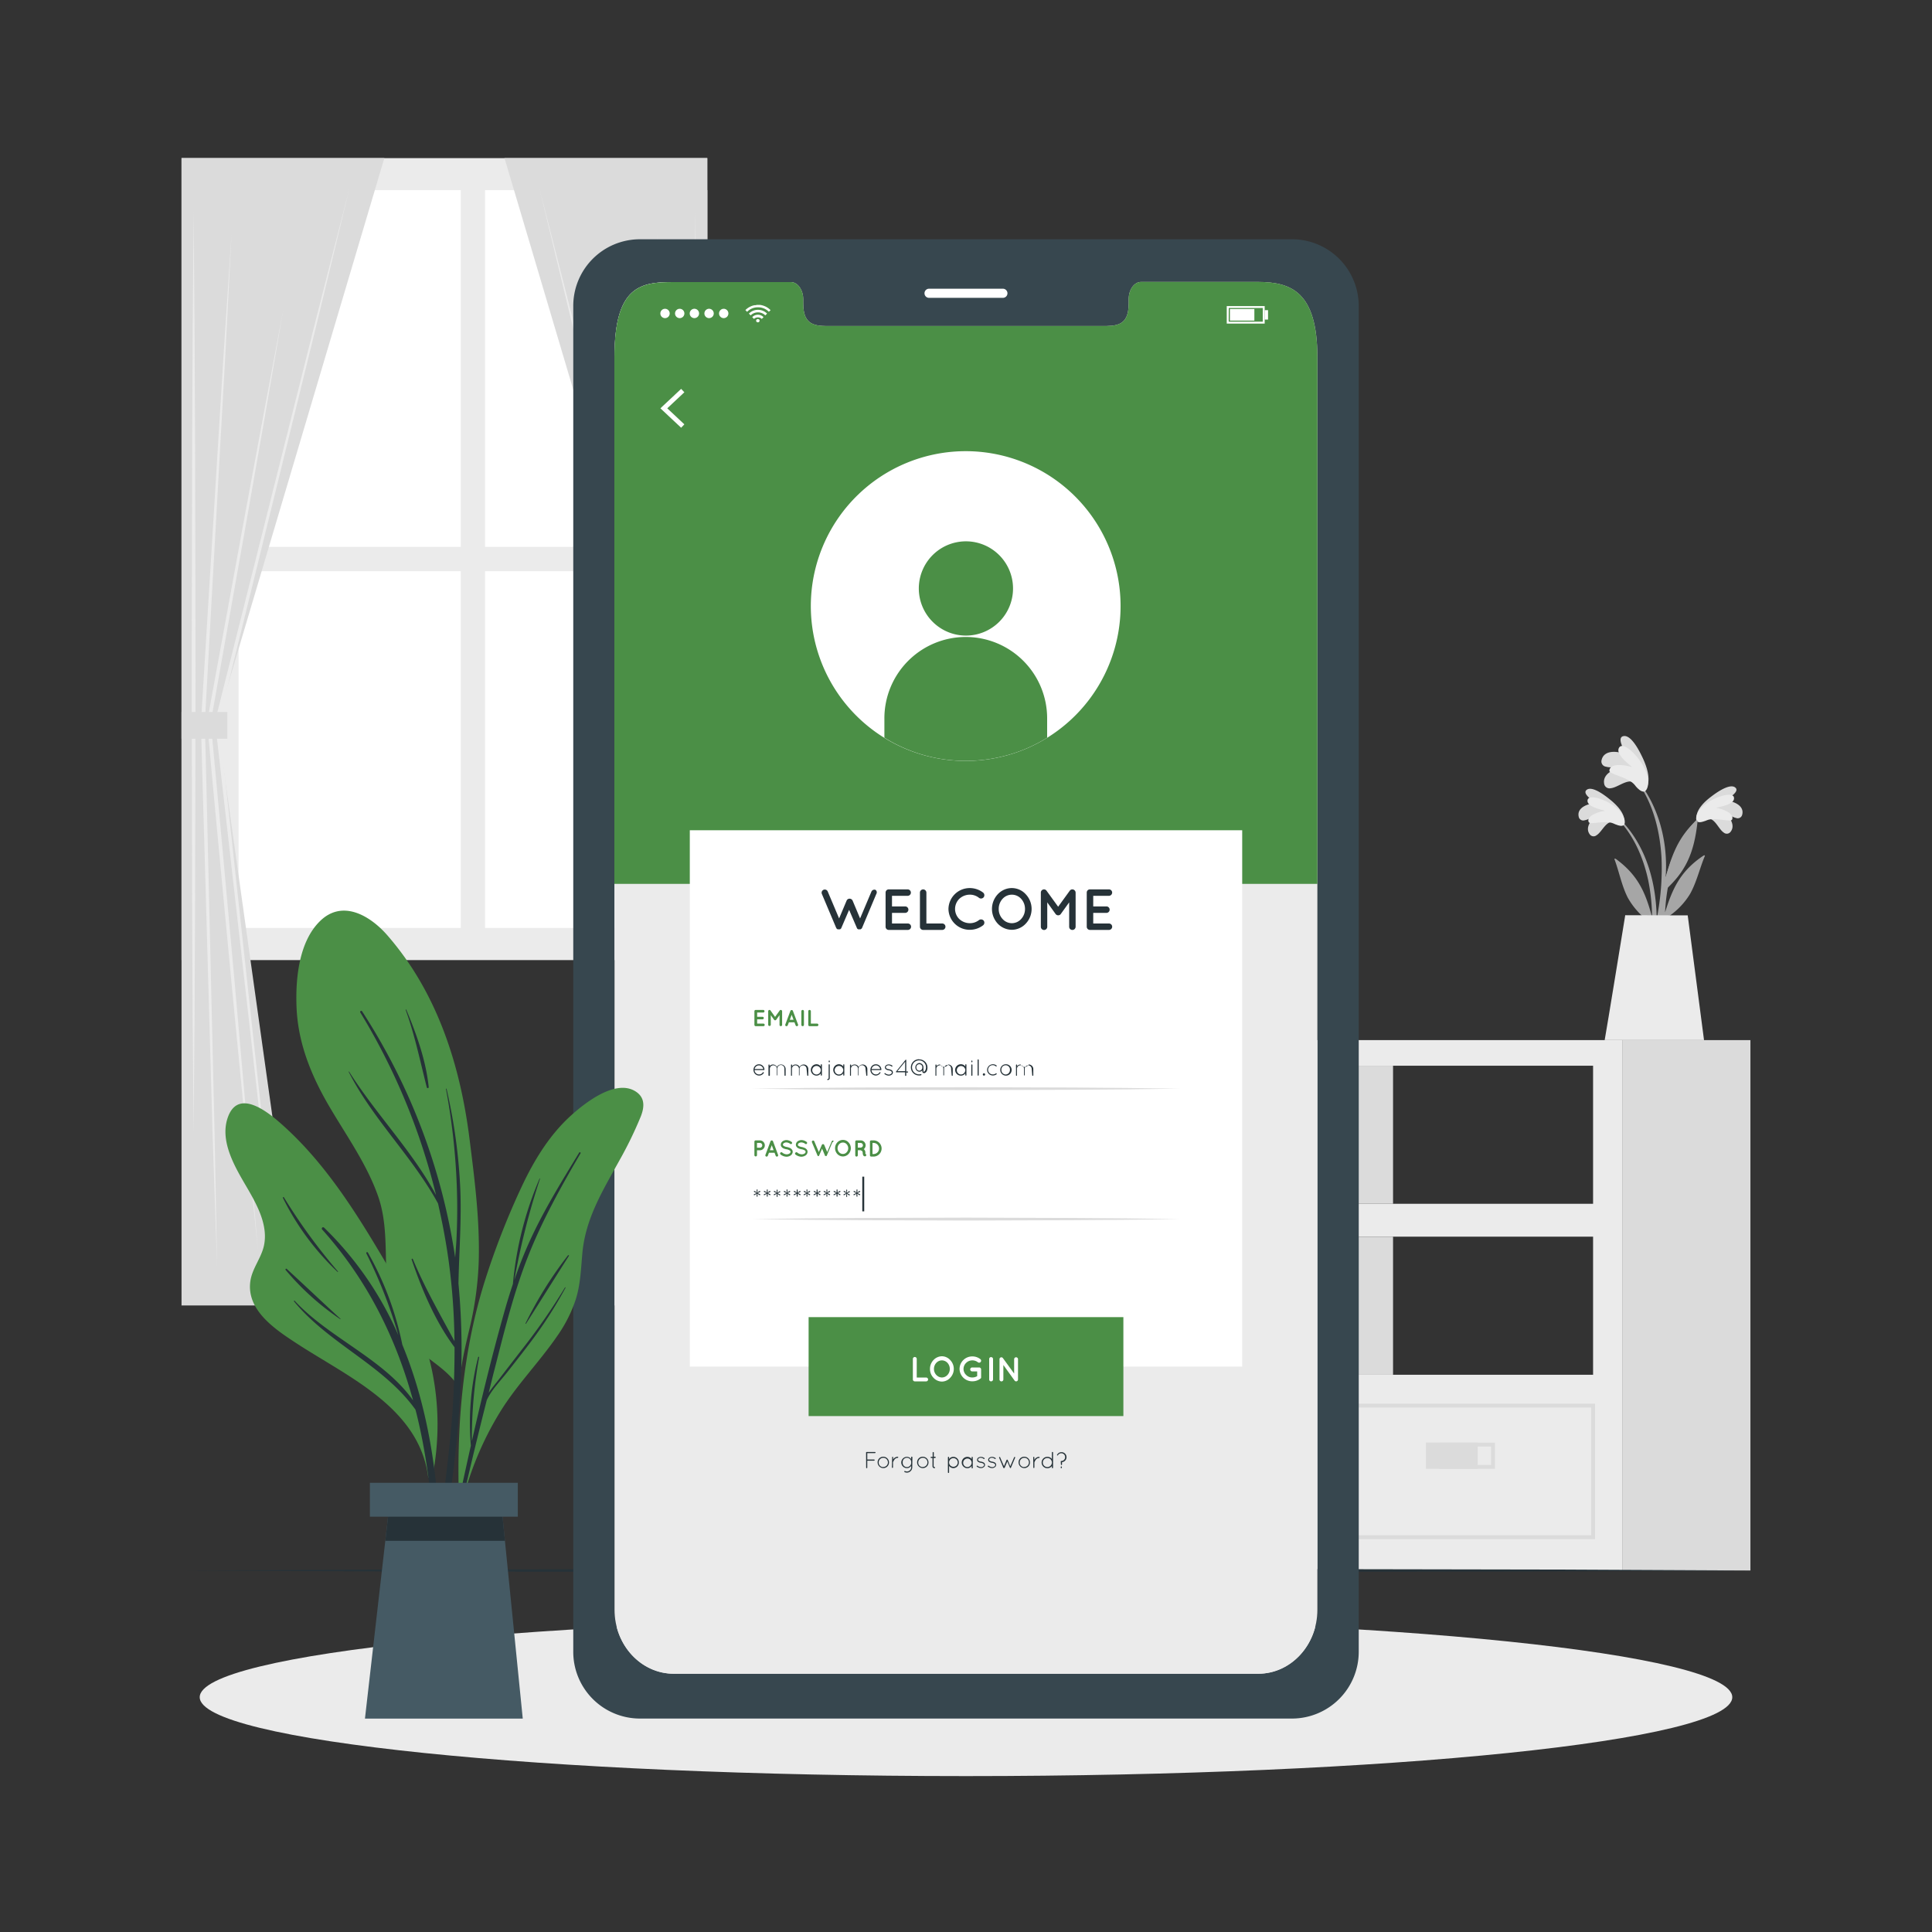 <svg width="225" height="225" fill="none" xmlns="http://www.w3.org/2000/svg"><rect width="100%" height="100%" fill="#333333" stroke="none"/><path d="M21.141 111.812h61.227V18.414H21.141v93.398Z" fill="#EBEBEB"/><path d="M56.489 63.692h25.879V22.148h-25.88v41.544ZM27.783 63.692h25.88V22.148h-25.88v41.544ZM56.489 108.067h25.879V66.523h-25.88v41.544ZM27.783 108.067h25.88V66.523h-25.88v41.544Z" fill="#fff"/><path d="M44.761 18.41h-23.62v133.622h13.671l-9.54-67.995 19.49-65.628Z" fill="#DBDBDB"/><path d="m40.671 22.023-3.744 15.529-3.812 15.516-7.627 31.023.005-.076 3.527 32.422 1.765 16.213 1.687 16.218-1.908-16.195-1.84-16.205-3.677-32.404v-.04l.009-.041 7.771-30.987 3.889-15.494 3.955-15.48ZM22.55 24.763l.107 13.4.064 13.402.053 26.802-.053 26.797-.064 13.401-.108 13.401-.112-13.401-.063-13.401-.05-26.797.054-26.802.064-13.401.107-13.401Z" fill="#EBEBEB"/><path d="m26.964 27.274-.733 14.243-.797 14.242-1.584 28.476c.157 5.292.261 10.58.391 15.867l.374 15.867.373 15.867.302 15.872-.54-15.858-.45-15.867-.45-15.863c-.144-5.292-.32-10.58-.45-15.867l1.746-28.471.877-14.234.941-14.274Z" fill="#EBEBEB"/><path d="m30.038 145.633-1.549-15.372L27 114.88c-.959-10.256-1.957-20.506-2.88-30.766v-.059l4.378-23.945 2.219-11.96 2.25-11.962-2.066 11.997L28.8 60.17l-4.262 23.98v-.058c.982 10.256 1.886 20.515 2.831 30.775l1.35 15.39 1.319 15.377Z" fill="#EBEBEB"/><path d="M21.141 86.035h5.333v-3.114H21.14v3.114ZM58.752 18.41h23.62v133.622h-13.67l9.54-67.995-19.49-65.628Z" fill="#DBDBDB"/><path d="m62.843 22.023 3.955 15.48 3.888 15.493 7.771 30.987.014.04-.005.041-3.676 32.404-1.84 16.205-1.909 16.195 1.688-16.218 1.764-16.213 3.528-32.422.004.076-7.627-31.023-3.811-15.516-3.745-15.53ZM80.964 24.763l.112 13.4.064 13.402.049 26.802-.05 26.797-.063 13.401-.112 13.401-.108-13.401-.063-13.401-.054-26.797.054-26.802.063-13.401.108-13.401Z" fill="#EBEBEB"/><path d="m76.554 27.274.936 14.234.9 14.233 1.71 28.472c-.117 5.287-.292 10.575-.45 15.867l-.45 15.862-.45 15.908-.526 15.862.301-15.871.373-15.867.374-15.867c.135-5.288.234-10.575.391-15.867l-1.602-28.476-.796-14.243-.711-14.247Z" fill="#EBEBEB"/><path d="m73.476 145.634 1.31-15.395 1.35-15.39c.945-10.26 1.849-20.52 2.83-30.775v.076L74.7 60.17l-2.102-11.988-2.07-11.997 2.25 11.96 2.223 11.966 4.379 23.945v.058c-.927 10.26-1.921 20.511-2.88 30.767l-1.499 15.381-1.525 15.372Z" fill="#EBEBEB"/><path d="M82.368 82.917h-5.332v3.114h5.332v-3.114Z" fill="#DBDBDB"/><path d="M151.582 121.131v61.771h37.35v-61.771h-37.35Zm33.948 38.974h-30.559v-16.083h30.559v16.083Zm0-19.912h-30.559v-16.079h30.559v16.079Z" fill="#EBEBEB"/><path d="M203.854 121.131h-14.931v61.767h14.931v-61.767ZM162.234 124.114h-7.263v16.079h7.263v-16.079ZM185.756 179.248h-30.817v-15.781h30.817v15.781Zm-30.367-.45h29.917v-14.881h-29.917v14.881Z" fill="#DBDBDB"/><path d="M172.089 168.003h-6.03v3.051h6.03v-3.051Z" fill="#DBDBDB"/><path d="M174.1 171.054h-6.484v-3.042h6.484v3.042Zm-6.034-.45h5.584v-2.142h-5.584v2.142ZM162.234 144.026h-7.263v16.079h7.263v-16.079Z" fill="#DBDBDB"/><path d="M188.509 95.243c4.275 4.185 4.991 10.656 4.091 16.326-.023.13-.221.094-.221-.027 0-1.292.036-2.57.032-3.843l-.063-.171a8.613 8.613 0 0 1-2.777-2.984c-.715-1.404-.994-2.988-1.543-4.455-.05-.14.099-.099.198-.027 2.601 1.917 3.429 3.983 4.176 6.75a22.848 22.848 0 0 0-.45-4.293c-.563-2.614-1.674-5.21-3.551-7.15a.089.089 0 0 1-.02-.026.109.109 0 0 1-.008-.031.07.07 0 0 1 .004-.032.077.077 0 0 1 .015-.028.096.096 0 0 1 .026-.02.083.083 0 0 1 .091.01Z" fill="#A6A6A6"/><path d="M187.704 95.728c-.734.027-1.193 1.201-1.769 1.543a.544.544 0 0 1-.647.037.548.548 0 0 1-.162-.163c-.567-.792.211-1.773.944-2.317-.526.216-.958.594-1.525.702a.534.534 0 0 1-.688-.414c-.248-1.08 1.106-1.562 2.038-1.584-.45-.315-1.746-1.166-1.058-1.584.689-.419 2.21.796 2.7 1.197.729.59 1.598 1.471 1.629 2.394.045 1.08-.895.414-1.462.189Z" fill="#DBDBDB"/><path d="M187.92 95.908c-.941-.428-2.75.189-2.903-.167-.31-.724 1.134-1.22 1.913-1.318-.72-.194-2.093-.504-2.052-1.193.054-.846 2.11-.121 3.15.68 1.314 1.003 1.305 1.975 1.089 2.169-.297.265-1.044-.1-1.197-.171Z" fill="#EBEBEB"/><path d="M198.243 94.828c-4.428 4.019-5.4 10.458-4.707 16.16 0 .13.216.103.22 0 .05-1.292.059-2.57.113-3.843.027-.059.045-.113.072-.171a8.556 8.556 0 0 0 2.889-2.876c.765-1.377 1.107-2.947 1.71-4.392.054-.14-.099-.103-.198-.032-2.669 1.801-3.578 3.848-4.428 6.575.07-1.441.276-2.873.616-4.275.662-2.592 1.868-5.144 3.821-7.011.072-.09-.032-.207-.108-.135Z" fill="#A6A6A6"/><path d="M199.026 95.346c.734.054 1.152 1.242 1.71 1.606a.555.555 0 0 0 .429.138.547.547 0 0 0 .386-.232c.598-.77-.14-1.8-.855-2.354.517.239.936.63 1.498.76a.53.53 0 0 0 .702-.386c.288-1.071-1.044-1.602-1.975-1.66.45-.293 1.8-1.099 1.116-1.54-.684-.44-2.251.711-2.75 1.094-.747.562-1.647 1.408-1.715 2.33-.085 1.072.878.446 1.454.244Z" fill="#DBDBDB"/><path d="M198.81 95.517c.954-.392 2.736.292 2.903-.059.337-.71-1.085-1.26-1.859-1.386.725-.166 2.111-.423 2.093-1.116 0-.85-2.102-.202-3.15.558-1.35.954-1.377 1.926-1.17 2.129.265.274 1.021-.059 1.183-.126Z" fill="#EBEBEB"/><path d="M193.711 105.439a43.53 43.53 0 0 1-1.372 6.358.156.156 0 0 1-.068.101c-.035.023-.078.032-.119.023a.153.153 0 0 1-.1-.068.152.152 0 0 1-.023-.119c.288-1.962.819-3.883 1.111-5.85.324-1.977.444-3.982.36-5.984-.189-3.299-1.085-6.809-3.236-9.392-.049-.063.05-.148.099-.09 4.311 5.026 3.627 11.187 3.623 11.74.612-2.079 1.237-4.463 3.546-6.583.099-.094.18-.05.162.108-.414 3.856-1.485 5.872-3.722 7.938-.085.612-.162 1.228-.261 1.818Z" fill="#A6A6A6"/><path d="M190.206 91.084c-.774-.342-1.845.643-2.615.71a.626.626 0 0 1-.689-.289.655.655 0 0 1-.085-.25c-.193-1.107 1.108-1.728 2.143-1.93-.653-.037-1.292.134-1.931-.037a.615.615 0 0 1-.509-.774c.288-1.246 1.935-1.062 2.912-.62-.311-.55-1.224-2.084-.301-2.174.922-.09 1.894 1.94 2.205 2.605.45.977.899 2.331.485 3.303-.499 1.139-1.143-.022-1.615-.544Z" fill="#DBDBDB"/><path d="M190.35 91.381c-.761-.9-2.948-1.188-2.925-1.633.04-.9 1.8-.698 2.646-.405-.648-.563-1.917-1.575-1.526-2.25.477-.85 2.25.94 2.925 2.29.855 1.706.36 2.7.036 2.8-.459.103-1.044-.649-1.156-.802ZM196.551 106.605l1.899 14.526h-11.57c.239-1.287 2.394-14.544 2.394-14.544l7.277.018ZM201.74 197.654c0 5.076-39.952 9.189-89.24 9.189s-89.24-4.113-89.24-9.189 39.951-9.189 89.24-9.189c49.288 0 89.24 4.135 89.24 9.189Z" fill="#EBEBEB"/><path d="m21.141 182.898 22.842-.108 22.837-.04 45.68-.072 45.679.072 22.838.04 22.837.108-22.837.113-22.838.04-45.679.072-45.68-.072-22.837-.04-22.842-.113Z" fill="#263238"/><path d="M150.534 27.864H74.457a7.766 7.766 0 0 0-7.695 7.84v156.599a7.771 7.771 0 0 0 7.695 7.839h76.077a7.782 7.782 0 0 0 7.704-7.839v-156.6a7.774 7.774 0 0 0-7.704-7.839Zm2.889 159.602c0 4.122-3.087 7.456-6.894 7.456H78.471c-3.816 0-6.903-3.334-6.903-7.456V41.639c-.018-8.397 3.087-8.789 6.903-8.789h13.635c.792 0 1.44.9 1.44 2.016v.482c0 2.614 1.431 2.623 3.186 2.623h31.518c1.773 0 3.195 0 3.195-2.623v-.5c0-1.116.639-2.016 1.444-2.016h13.631c3.807 0 6.894 1.116 6.894 8.807l.009 145.827Z" fill="#37474F"/><path d="M153.423 41.639v145.827c0 4.122-3.087 7.456-6.894 7.456H78.471c-3.816 0-6.903-3.334-6.903-7.456V41.638c-.018-8.396 3.087-8.788 6.903-8.788h13.635c.792 0 1.44.9 1.44 2.016v.481c0 2.615 1.431 2.624 3.186 2.624h31.518c1.773 0 3.195 0 3.195-2.623v-.5c0-1.116.639-2.016 1.444-2.016h13.631c3.816.018 6.903 1.116 6.903 8.806Z" fill="#EBEBEB"/><path d="M153.423 41.639v61.299H71.55v-61.3c0-8.396 3.105-8.788 6.921-8.788h13.635c.792 0 1.44.9 1.44 2.016v.481c0 2.615 1.431 2.624 3.186 2.624h31.518c1.773 0 3.195 0 3.195-2.623v-.5c0-1.116.639-2.016 1.444-2.016h13.631c3.816.018 6.903 1.116 6.903 8.806Z" fill="#4B8F46"/><path d="m89.752 36.108-.13.13c-.027 0-.05.05-.076.077a1.754 1.754 0 0 0-1.27-.526 1.737 1.737 0 0 0-1.269.526l-.072-.076-.13-.13.166-.145c.119-.098.249-.181.388-.247.16-.081.331-.139.508-.171.085 0 .171 0 .257-.036h.395c.154.02.305.058.45.112a2.059 2.059 0 0 1 .622.36l.139.126h.022Z" fill="#fff"/><path d="M87.421 36.729a4.49 4.49 0 0 0-.207-.207 1.493 1.493 0 0 1 2.12 0l-.207.207a1.206 1.206 0 0 0-1.706 0Z" fill="#fff"/><path d="m88.92 36.936-.207.207a.59.59 0 0 0-.45-.18.608.608 0 0 0-.45.18l-.207-.207a.899.899 0 0 1 1.314 0ZM88.461 37.35a.184.184 0 0 1-.184.185.19.19 0 0 1-.201-.266.19.19 0 0 1 .2-.108.183.183 0 0 1 .172.117.185.185 0 0 1 .013.072ZM76.905 36.505a.544.544 0 1 1 1.088 0 .544.544 0 0 1-1.088 0ZM78.615 36.505a.544.544 0 1 1 1.088 0 .544.544 0 0 1-1.088 0ZM80.325 36.504a.544.544 0 1 1 1.088 0 .544.544 0 0 1-1.088 0ZM82.035 36.504a.544.544 0 1 1 1.088 0 .544.544 0 0 1-1.088 0ZM83.74 36.505a.544.544 0 1 1 1.088 0 .544.544 0 0 1-1.088 0ZM147.285 37.688h-4.419v-2.044h4.419v2.044Zm-4.194-.226h3.969V35.87h-3.96l-.009 1.593Z" fill="#fff"/><path d="M146.083 35.991h-2.848v1.35h2.848v-1.35ZM147.676 36.122h-.391v1.094h.391v-1.094ZM79.326 49.815l-2.416-2.263 2.416-2.264.374.396-1.99 1.868 1.99 1.867-.374.396ZM121.95 85.923a17.69 17.69 0 0 1-5.197 2.178 18.037 18.037 0 1 1 5.197-2.178Z" fill="#fff"/><path d="M117.977 68.53a5.483 5.483 0 0 1-9.368 3.876 5.48 5.48 0 0 1-1.183-5.981 5.483 5.483 0 0 1 8.947-1.77 5.485 5.485 0 0 1 1.604 3.875Z" fill="#4B8F46"/><path d="M121.95 83.664v2.25c-1.605 1-3.36 1.735-5.197 2.178a17.947 17.947 0 0 1-13.757-2.182v-2.25a9.474 9.474 0 0 1 9.477-9.477 9.477 9.477 0 0 1 9.477 9.477v.004Z" fill="#4B8F46"/><path d="M144.666 96.691H80.334v62.46h64.332v-62.46Z" fill="#fff"/><path d="m102.051 104.121-1.652 3.933a.188.188 0 0 1-.036.063l-.036.041a.157.157 0 0 0-.049.031c-.023 0-.036.036-.063.041h-.261a.125.125 0 0 1-.063-.041l-.05-.031a.218.218 0 0 0-.026-.041.195.195 0 0 1-.028-.063l-.9-2.092-.9 2.092a.195.195 0 0 1-.026.063l-.041.041a.076.076 0 0 0-.036.031.319.319 0 0 1-.054.041.1.1 0 0 0-.054 0h-.166a.104.104 0 0 0-.05 0 .149.149 0 0 1-.063-.041c-.022 0-.027-.027-.05-.031l-.035-.041s0-.04-.032-.063l-1.66-3.933a.37.37 0 1 1 .683-.283l1.319 3.123.873-2.07a.367.367 0 0 1 .351-.23.39.39 0 0 1 .351.23l.868 2.07 1.319-3.123a.381.381 0 0 1 .204-.201.372.372 0 0 1 .286.003.362.362 0 0 1 .077.481ZM103.135 107.915v-3.964a.375.375 0 0 1 .106-.266.38.38 0 0 1 .12-.081.39.39 0 0 1 .143-.027h2.205a.375.375 0 0 1 .264.638.385.385 0 0 1-.264.114h-1.827v1.233h1.571a.376.376 0 0 1 .24.628.376.376 0 0 1-.24.123h-1.571v1.238h1.827a.374.374 0 1 1 0 .747H103.5a.361.361 0 0 1-.264-.113.361.361 0 0 1-.101-.27ZM107.136 107.915v-3.964a.374.374 0 0 1 .636-.265.38.38 0 0 1 .115.265v3.6h1.827a.374.374 0 1 1 0 .747h-2.209a.354.354 0 0 1-.144-.03.362.362 0 0 1-.225-.353ZM110.457 105.854a2.474 2.474 0 0 1 2.475-2.43 2.551 2.551 0 0 1 1.561.526.397.397 0 0 1 .068.54.392.392 0 0 1-.255.146.392.392 0 0 1-.285-.069 1.696 1.696 0 0 0-1.089-.374 1.804 1.804 0 0 0-1.215.486 1.677 1.677 0 0 0-.491 1.175c0 .218.043.435.128.636.084.202.207.385.363.538.33.309.763.483 1.215.486a1.7 1.7 0 0 0 1.089-.369.408.408 0 0 1 .54.072.394.394 0 0 1-.068.54 2.517 2.517 0 0 1-1.561.527 2.467 2.467 0 0 1-2.475-2.43ZM119.461 104.148a2.486 2.486 0 0 1 0 3.416 2.24 2.24 0 0 1-1.615.72 2.284 2.284 0 0 1-1.652-.72 2.517 2.517 0 0 1-.67-1.708c0-.633.24-1.243.67-1.708.211-.228.466-.41.75-.535a2.19 2.19 0 0 1 2.517.535Zm-.09 1.706a1.728 1.728 0 0 0-.45-1.179 1.454 1.454 0 0 0-2.16 0 1.717 1.717 0 0 0-.45 1.179c-.007.435.154.856.45 1.174a1.452 1.452 0 0 0 1.08.486 1.451 1.451 0 0 0 1.08-.486c.295-.32.456-.74.45-1.174ZM125.266 103.951v3.982a.38.38 0 0 1-.113.262.38.38 0 0 1-.528.001.363.363 0 0 1-.081-.121.364.364 0 0 1-.029-.142v-2.844l-.972 1.35a.36.36 0 0 1-.302.158.365.365 0 0 1-.174-.041.365.365 0 0 1-.136-.117l-.968-1.35v2.844a.373.373 0 1 1-.747 0v-3.982a.374.374 0 0 1 .369-.374.357.357 0 0 1 .297.158l1.35 1.863 1.35-1.863a.377.377 0 0 1 .131-.117.378.378 0 0 1 .437.069c.071.07.113.164.116.264ZM126.562 107.915v-3.964a.375.375 0 0 1 .106-.266.373.373 0 0 1 .263-.108h2.219a.372.372 0 0 1 .26.637.387.387 0 0 1-.26.115h-1.832v1.233h1.575a.379.379 0 0 1 .241.628.379.379 0 0 1-.241.123h-1.575v1.238h1.832a.373.373 0 1 1 0 .747h-2.21a.372.372 0 0 1-.378-.383Z" fill="#263238"/><path d="M87.858 119.359v-1.593a.148.148 0 0 1 .148-.149h.9a.155.155 0 0 1 .091.052.155.155 0 0 1 .036.099.15.15 0 0 1-.036.098.151.151 0 0 1-.09.053h-.73v.495h.626a.147.147 0 0 1 .148.148.148.148 0 0 1-.148.149h-.626v.499h.73a.148.148 0 0 1 .148.149.147.147 0 0 1-.149.148h-.9a.157.157 0 0 1-.056-.011.15.15 0 0 1-.092-.137ZM91.085 117.766v1.593a.152.152 0 0 1-.258.105.15.15 0 0 1-.044-.105v-1.134l-.387.54a.145.145 0 0 1-.121.058.154.154 0 0 1-.127-.058l-.382-.54v1.134a.154.154 0 0 1-.25.091.158.158 0 0 1-.052-.091v-1.593c0-.04.016-.077.044-.105a.148.148 0 0 1 .105-.044.152.152 0 0 1 .117.063l.535.747.54-.747a.142.142 0 0 1 .122-.063c.04 0 .079.015.108.043a.16.16 0 0 1 .05.106ZM92.525 119.061h-.653l-.135.351a.157.157 0 0 1-.14.095.104.104 0 0 1-.049 0 .163.163 0 0 1-.05-.03.15.15 0 0 1-.04-.164l.594-1.588a.152.152 0 0 1 .144-.095.143.143 0 0 1 .144.095l.599 1.588a.153.153 0 0 1-.09.194.1.1 0 0 1-.055 0 .143.143 0 0 1-.135-.095l-.135-.351Zm-.109-.297-.22-.58-.216.58h.436ZM93.326 117.766a.148.148 0 0 1 .148-.149c.04 0 .078.016.107.043a.155.155 0 0 1 .046.106v1.593a.152.152 0 0 1-.258.105.15.15 0 0 1-.043-.105v-1.593ZM94.131 119.359v-1.593a.148.148 0 0 1 .148-.149c.04 0 .078.016.107.043a.155.155 0 0 1 .047.106v1.444h.728a.148.148 0 0 1 .149.149.147.147 0 0 1-.148.148h-.9a.148.148 0 0 1-.131-.148Z" fill="#4B8F46"/><path d="M87.75 124.61a.642.642 0 0 1 .614-.664.638.638 0 0 1 .664.614.07.07 0 0 1-.021.045.066.066 0 0 1-.047.018h-1.084a.518.518 0 0 0 .513.504.502.502 0 0 0 .45-.238.066.066 0 0 1 .085-.023.07.07 0 0 1 .03.043.074.074 0 0 1-.007.052.632.632 0 0 1-.535.297.659.659 0 0 1-.467-.185.66.66 0 0 1-.195-.463Zm.135-.108h1.003a.51.51 0 0 0-.501-.426.508.508 0 0 0-.502.426ZM91.35 124.484a.412.412 0 0 0-.24-.417.4.4 0 0 0-.334 0 .4.4 0 0 0-.223.247c-.017.055-.023.113-.017.17v.729a.06.06 0 0 1-.013.019.05.05 0 0 1-.019.012.043.043 0 0 1-.032 0v-.729a.406.406 0 0 0-.102-.317.415.415 0 0 0-.609 0 .41.41 0 0 0-.103.317v.72a.065.065 0 0 1-.007.031.064.064 0 0 1-.02.023h-.081a.065.065 0 0 1-.034-.017.064.064 0 0 1-.02-.032v-1.206c0-.017.007-.033.019-.045a.062.062 0 0 1 .044-.018c.017 0 .033.006.044.018a.064.064 0 0 1 .019.045v.126a.518.518 0 0 1 .184-.14.519.519 0 0 1 .225-.049.538.538 0 0 1 .45.279.547.547 0 0 1 .68-.24.538.538 0 0 1 .333.496v.72a.06.06 0 0 1-.005.025.054.054 0 0 1-.015.021.064.064 0 0 1-.022.014.055.055 0 0 1-.025.003.062.062 0 0 1-.064-.063l-.013-.742ZM93.933 124.484a.41.41 0 0 0-.41-.41.403.403 0 0 0-.156.032.4.4 0 0 0-.222.221.41.41 0 0 0-.031.157v.729a.076.076 0 0 1-.036.031.03.03 0 0 1-.016.004.03.03 0 0 1-.016-.004v-.729a.41.41 0 0 0-.796-.169c-.018.055-.024.112-.018.169v.72a.066.066 0 0 1-.01.031.057.057 0 0 1-.021.023h-.027a.058.058 0 0 1-.054-.049v-1.206c-.001-.008 0-.016.003-.024a.046.046 0 0 1 .012-.02.054.054 0 0 1 .02-.014.048.048 0 0 1 .023-.005.055.055 0 0 1 .026.003.065.065 0 0 1 .042.06v.126a.52.52 0 0 1 .404-.189.53.53 0 0 1 .473.279.545.545 0 0 1 .856-.122c.1.1.156.236.156.378v.72a.064.064 0 0 1-.018.045.062.062 0 0 1-.044.018.062.062 0 0 1-.063-.063l-.077-.742ZM95.72 124.011v1.192a.067.067 0 0 1-.022.045.066.066 0 0 1-.046.018.062.062 0 0 1-.063-.063v-.198a.604.604 0 0 1-.495.261.661.661 0 1 1 0-1.323.617.617 0 0 1 .495.261v-.193c0-.009 0-.017.003-.026a.059.059 0 0 1 .034-.036.056.056 0 0 1 .026-.006c.009 0 .018.002.026.005a.085.085 0 0 1 .022.015.067.067 0 0 1 .02.048Zm-.131.594a.499.499 0 1 0-.495.531.52.52 0 0 0 .495-.531ZM96.403 125.654a.101.101 0 0 0 .07-.029.097.097 0 0 0 .03-.07v-1.544c0-.018.007-.035.02-.048a.07.07 0 0 1 .047-.019.064.064 0 0 1 .045.021.068.068 0 0 1 .018.046v1.539a.229.229 0 0 1-.067.162.226.226 0 0 1-.163.068.063.063 0 0 1-.045-.108.062.062 0 0 1 .046-.018Zm.104-2.075a.071.071 0 0 1 .02-.046.07.07 0 0 1 .047-.021.064.064 0 0 1 .045.021.068.068 0 0 1 .019.046v.063a.067.067 0 0 1-.019.046.066.066 0 0 1-.044.022.077.077 0 0 1-.067-.068v-.063ZM98.33 124.011v1.192a.064.064 0 0 1-.019.045.062.062 0 0 1-.045.018.062.062 0 0 1-.044-.018.064.064 0 0 1-.018-.045v-.198a.617.617 0 0 1-.5.261.661.661 0 1 1 0-1.323.638.638 0 0 1 .28.071.638.638 0 0 1 .22.19v-.193c0-.017.006-.033.018-.045a.066.066 0 0 1 .044-.018c.017 0 .033.007.045.018a.064.064 0 0 1 .018.045Zm-.126.594a.502.502 0 0 0-.33-.439.497.497 0 0 0-.533.128.5.5 0 0 0 .363.842.517.517 0 0 0 .5-.531ZM100.8 124.484a.41.41 0 1 0-.819 0v.729a.05.05 0 0 1-.012.019.05.05 0 0 1-.02.012.043.043 0 0 1-.031 0v-.729a.41.41 0 1 0-.815 0v.72a.066.066 0 0 1-.009.031.057.057 0 0 1-.022.023h-.027a.072.072 0 0 1-.034-.016.072.072 0 0 1-.02-.033v-1.206c0-.017.007-.033.019-.045a.066.066 0 0 1 .044-.018.055.055 0 0 1 .025.003.064.064 0 0 1 .023.014.063.063 0 0 1 .02.046v.126a.52.52 0 0 1 .404-.189.53.53 0 0 1 .472.279.547.547 0 0 1 .857-.122c.1.1.156.236.156.378v.72a.063.063 0 0 1-.018.045.063.063 0 0 1-.045.018.062.062 0 0 1-.044-.018.063.063 0 0 1-.018-.045l-.086-.742ZM101.367 124.61a.65.65 0 0 1 .17-.46.638.638 0 0 1 .903-.035.636.636 0 0 1 .205.445.067.067 0 0 1-.018.045.067.067 0 0 1-.045.018h-1.085a.52.52 0 0 0 .513.504.483.483 0 0 0 .423-.238.073.073 0 0 1 .09-.023.072.072 0 0 1 0 .095.627.627 0 0 1-.531.297.655.655 0 0 1-.625-.648Zm.139-.108h.999a.507.507 0 0 0-.495-.428.517.517 0 0 0-.504.428ZM103.014 124.993a.06.06 0 0 1 .021-.014.05.05 0 0 1 .024-.005.05.05 0 0 1 .024.005.726.726 0 0 0 .426.167.394.394 0 0 0 .252-.081.21.21 0 0 0 .071-.068.198.198 0 0 0 .028-.094.206.206 0 0 0-.095-.162.673.673 0 0 0-.265-.09.712.712 0 0 1-.302-.104.274.274 0 0 1-.102-.098.275.275 0 0 1-.042-.136.346.346 0 0 1 .144-.261.574.574 0 0 1 .324-.09.724.724 0 0 1 .396.144.075.075 0 0 1 0 .095.066.066 0 0 1-.045.017.07.07 0 0 1-.045-.017.563.563 0 0 0-.324-.135.414.414 0 0 0-.252.076.21.21 0 0 0-.081.153.17.17 0 0 0 .02.074.168.168 0 0 0 .052.057.77.77 0 0 0 .27.094.88.88 0 0 1 .32.104.309.309 0 0 1 .112.115.31.31 0 0 1 0 .31.317.317 0 0 1-.112.115.532.532 0 0 1-.329.103.786.786 0 0 1-.486-.189.045.045 0 0 1-.014-.019.046.046 0 0 1-.006-.023.045.045 0 0 1 .003-.023.046.046 0 0 1 .013-.02ZM105.413 124.88h-1.053a.07.07 0 0 1-.018-.048.07.07 0 0 1 .018-.047l1.093-1.35a.05.05 0 0 1 .02-.015.054.054 0 0 1 .05 0 .05.05 0 0 1 .02.015.086.086 0 0 1 0 .032v1.314h.126a.065.065 0 0 1 .031-.001.066.066 0 0 1 .047.036c.004.009.007.02.007.03 0 .01-.003.02-.007.03a.063.063 0 0 1-.02.023.065.065 0 0 1-.058.012h-.126v.324a.067.067 0 0 1-.02.048.066.066 0 0 1-.048.02.065.065 0 0 1-.047-.02.067.067 0 0 1-.02-.048l.005-.355Zm0-.131v-1.107l-.901 1.107h.901ZM107.064 123.376a.957.957 0 0 1 .67.276.948.948 0 0 1 .275.669.912.912 0 0 1-.099.45.475.475 0 0 1-.243.203h-.054a.192.192 0 0 1-.158-.072.233.233 0 0 1-.04-.131v-.121a.448.448 0 0 1-.351.162.506.506 0 0 1-.461-.506.507.507 0 0 1 .461-.507.498.498 0 0 1 .481.504v.45a.194.194 0 0 0 0 .059.074.074 0 0 0 .025.005.07.07 0 0 0 .025-.005.28.28 0 0 0 .093-.054.258.258 0 0 0 .064-.086.809.809 0 0 0-.412-1.121.817.817 0 0 0-1.111.593.825.825 0 0 0 .046.471.82.82 0 0 0 .955.48c.036 0 .077 0 .077.045.003.009.004.017.003.026a.061.061 0 0 1-.025.044.054.054 0 0 1-.023.011.924.924 0 0 1-.234.027.944.944 0 0 1-.668-1.613.945.945 0 0 1 .668-.277l.036.018Zm0 1.314a.357.357 0 0 0 .346-.369.352.352 0 0 0-.013-.144.369.369 0 0 0-.072-.126.363.363 0 0 0-.259-.116.341.341 0 0 0-.141.031.343.343 0 0 0-.203.355.36.36 0 0 0 .094.256.35.35 0 0 0 .248.113ZM110.763 124.484a.41.41 0 1 0-.815 0v.729a.044.044 0 0 1-.012.019.047.047 0 0 1-.019.012.044.044 0 0 1-.032 0h-.022v-.729a.403.403 0 0 0-.103-.317.419.419 0 0 0-.304-.135.417.417 0 0 0-.305.135.42.42 0 0 0-.103.317v.72a.056.056 0 0 1-.006.031.066.066 0 0 1-.021.023h-.027a.069.069 0 0 1-.034-.017.076.076 0 0 1-.02-.032v-1.206a.064.064 0 0 1 .108-.045.063.063 0 0 1 .018.045v.126a.525.525 0 0 1 .41-.189.543.543 0 0 0 .747.203.543.543 0 0 0 .198-.203.535.535 0 0 1 .535.535v.72a.057.057 0 0 1-.063.063.064.064 0 0 1-.063-.063l-.067-.742ZM112.549 124.011v1.192a.063.063 0 0 1-.018.045.067.067 0 0 1-.112-.045v-.198a.61.61 0 0 1-.495.261.662.662 0 1 1 0-1.323.617.617 0 0 1 .495.261v-.193c0-.018.007-.035.02-.048a.065.065 0 0 1 .047-.02.067.067 0 0 1 .045.022.061.061 0 0 1 .018.046Zm-.13.594a.5.5 0 0 0-.612-.445.502.502 0 0 0-.244.143.5.5 0 0 0-.092.535.497.497 0 0 0 .453.298.517.517 0 0 0 .495-.531ZM113.116 123.579c0-.017.007-.033.019-.046a.062.062 0 0 1 .044-.021c.018 0 .036.007.048.019.013.013.02.03.02.048v.063a.067.067 0 0 1-.02.048.066.066 0 0 1-.048.02.063.063 0 0 1-.044-.022.066.066 0 0 1-.019-.046v-.063Zm0 .45c0-.008.001-.017.004-.025a.061.061 0 0 1 .013-.022.051.051 0 0 1 .021-.015.069.069 0 0 1 .073.014c.013.013.02.03.02.048v1.193a.07.07 0 0 1-.021.045.072.072 0 0 1-.047.018.063.063 0 0 1-.044-.019.063.063 0 0 1-.019-.044v-1.193ZM113.85 123.444a.067.067 0 0 1 .063-.067c.018 0 .035.007.048.02.012.012.019.03.019.047v1.76a.043.043 0 0 1-.005.025.051.051 0 0 1-.015.021.055.055 0 0 1-.022.014.069.069 0 0 1-.025.003.067.067 0 0 1-.045-.018.067.067 0 0 1-.018-.045v-1.76ZM114.592 124.997a.134.134 0 0 1 .135.135c0 .036-.014.07-.039.096a.136.136 0 0 1-.231-.096c0-.036.015-.07.04-.095a.132.132 0 0 1 .095-.04ZM114.957 124.605a.675.675 0 0 1 .393-.597.67.67 0 0 1 .709.084.06.06 0 0 1 .014.021.052.052 0 0 1 .005.024.053.053 0 0 1-.005.025.066.066 0 0 1-.014.02.066.066 0 0 1-.045.017.07.07 0 0 1-.045-.017.547.547 0 0 0-.49-.118.54.54 0 0 0-.304.84.545.545 0 0 0 .453.223.552.552 0 0 0 .341-.112.07.07 0 0 1 .045-.017c.017 0 .033.006.045.017.013.012.02.029.02.047a.063.063 0 0 1-.02.047.692.692 0 0 1-.418.14.664.664 0 0 1-.684-.644ZM117.117 123.943a.667.667 0 0 1 .636.383.66.66 0 0 1-.844.893.664.664 0 0 1-.418-.614.652.652 0 0 1 .626-.662Zm0 1.193a.516.516 0 0 0 .499-.531.492.492 0 0 0-.127-.384.502.502 0 0 0-.844.179.492.492 0 0 0-.023.205.518.518 0 0 0 .137.368.525.525 0 0 0 .358.163ZM120.15 124.484a.417.417 0 0 0-.41-.41.406.406 0 0 0-.405.41v.729a.044.044 0 0 1-.012.019.047.047 0 0 1-.019.012.044.044 0 0 1-.032 0h-.022v-.729a.403.403 0 0 0-.103-.317.419.419 0 0 0-.304-.135.417.417 0 0 0-.305.135.42.42 0 0 0-.103.317v.72a.06.06 0 0 1-.007.032.064.064 0 0 1-.024.022h-.027a.061.061 0 0 1-.034-.017.06.06 0 0 1-.02-.032v-1.206c0-.017.007-.033.018-.045a.063.063 0 0 1 .045-.018c.017 0 .033.006.045.018a.067.067 0 0 1 .018.045v.126a.516.516 0 0 1 .184-.14.516.516 0 0 1 .225-.049.546.546 0 0 0 .473.278.54.54 0 0 0 .473-.278c.142 0 .278.056.378.157.101.1.157.236.157.378v.72a.067.067 0 0 1-.018.045.063.063 0 0 1-.045.018.063.063 0 0 1-.045-.018.067.067 0 0 1-.018-.045l-.063-.742Z" fill="#263238"/><path d="m87.579 126.784 6.228-.081 6.232-.05 12.461-.036 12.46.036 6.233.05 6.228.081-6.228.085-6.233.045-12.46.041-12.461-.041-6.232-.049-6.228-.081Z" fill="#DBDBDB"/><path d="M88.493 133.961h-.334v.589a.152.152 0 0 1-.15.127.154.154 0 0 1-.151-.127v-1.593a.147.147 0 0 1 .148-.148h.487a.575.575 0 1 1 0 1.152Zm-.334-.297h.334a.28.28 0 0 0 .279-.279.28.28 0 0 0-.279-.279h-.334v.558ZM90.207 134.249h-.657l-.13.351a.142.142 0 0 1-.14.094h-.054a.152.152 0 0 1-.085-.193l.593-1.593a.162.162 0 0 1 .145-.095c.03.001.06.01.086.026a.16.16 0 0 1 .057.069l.594 1.593a.153.153 0 0 1-.09.193h-.049a.142.142 0 0 1-.14-.094l-.13-.351Zm-.112-.293-.216-.58-.221.58h.436ZM90.9 134.226a.145.145 0 0 1 .198 0 .853.853 0 0 0 .513.207.587.587 0 0 0 .337-.099.246.246 0 0 0 .118-.194.169.169 0 0 0-.023-.085.235.235 0 0 0-.081-.081 1.08 1.08 0 0 0-.369-.131 1.344 1.344 0 0 1-.351-.103.603.603 0 0 1-.252-.212.402.402 0 0 1-.058-.22.502.502 0 0 1 .215-.396.803.803 0 0 1 .45-.14c.214.011.42.086.59.216.015.01.029.023.039.037a.133.133 0 0 1 .02.104.127.127 0 0 1-.023.048.134.134 0 0 1-.036.041.145.145 0 0 1-.05.022.13.13 0 0 1-.103-.022.796.796 0 0 0-.45-.171.507.507 0 0 0-.302.09.213.213 0 0 0-.103.171c0 .027.008.054.022.076a.216.216 0 0 0 .073.068.868.868 0 0 0 .337.121 1.8 1.8 0 0 1 .373.113.66.66 0 0 1 .27.225.449.449 0 0 1 .063.229.533.533 0 0 1-.233.419.857.857 0 0 1-.5.153 1.176 1.176 0 0 1-.689-.27.147.147 0 0 1 .005-.216ZM92.655 134.226a.145.145 0 0 1 .198 0 .866.866 0 0 0 .518.207.587.587 0 0 0 .337-.099.236.236 0 0 0 .112-.194.134.134 0 0 0-.022-.085.235.235 0 0 0-.081-.081 1.056 1.056 0 0 0-.369-.131 1.346 1.346 0 0 1-.351-.103.589.589 0 0 1-.248-.212.408.408 0 0 1-.063-.22.501.501 0 0 1 .216-.396.812.812 0 0 1 .45-.14c.213.011.417.086.585.216.03.021.051.052.059.087a.138.138 0 0 1-.018.102.134.134 0 0 1-.194.041.796.796 0 0 0-.45-.171.537.537 0 0 0-.306.09.207.207 0 0 0-.099.171.138.138 0 0 0 0 .076.216.216 0 0 0 .072.068.926.926 0 0 0 .338.121c.129.023.254.061.374.113a.66.66 0 0 1 .27.225.449.449 0 0 1 .063.229.528.528 0 0 1-.23.419.906.906 0 0 1-.5.153 1.175 1.175 0 0 1-.692-.27.146.146 0 0 1-.032-.115.147.147 0 0 1 .063-.101ZM96.939 133.029l-.661 1.575v.023a.062.062 0 0 1-.028 0h-.112a.042.042 0 0 1-.027 0h-.023v-.023l-.35-.837-.356.837v.023h-.139a.085.085 0 0 1-.023 0v-.023l-.662-1.575a.145.145 0 0 1 .081-.189.146.146 0 0 1 .113-.001.146.146 0 0 1 .081.078l.526 1.251.347-.828a.16.16 0 0 1 .144-.095.164.164 0 0 1 .14.095l.346.828.526-1.251a.156.156 0 0 1 .084-.079.156.156 0 0 1 .115.002.146.146 0 0 1-.016.124.14.14 0 0 1-.046.044.133.133 0 0 1-.06.021ZM98.82 133.043a.986.986 0 0 1 0 1.35.907.907 0 0 1-.643.288.897.897 0 0 1-.662-.288.996.996 0 0 1 0-1.35.892.892 0 0 1 .662-.288.857.857 0 0 1 .643.288Zm-.036.684a.691.691 0 0 0-.184-.473.57.57 0 0 0-.423-.193.576.576 0 0 0-.45.193.693.693 0 0 0 0 .941.576.576 0 0 0 .45.193.563.563 0 0 0 .422-.193.684.684 0 0 0 .185-.468ZM100.876 134.474a.148.148 0 0 1-.009.113.155.155 0 0 1-.085.076h-.063a.237.237 0 0 1-.108-.027.355.355 0 0 1-.086-.095.779.779 0 0 1-.054-.324.215.215 0 0 0-.036-.117.186.186 0 0 0-.081-.076.524.524 0 0 0-.148-.068H99.9v.594a.15.15 0 0 1-.096.135.159.159 0 0 1-.057.009.144.144 0 0 1-.144-.144v-1.593a.144.144 0 0 1 .144-.148h.486a.573.573 0 0 1 .554.73.57.57 0 0 1-.19.291.389.389 0 0 1 .095.099c.059.086.09.188.09.293a.59.59 0 0 0 0 .157c.022.008.042.02.058.036a.157.157 0 0 1 .036.059Zm-.378-1.085a.28.28 0 0 0-.279-.283H99.9v.544h.333a.274.274 0 0 0 .183-.08.274.274 0 0 0 .082-.181ZM101.313 134.55v-1.593a.137.137 0 0 1 .01-.057.143.143 0 0 1 .139-.091h.319a.944.944 0 0 1 0 1.885h-.319a.155.155 0 0 1-.057-.009.152.152 0 0 1-.048-.031.158.158 0 0 1-.033-.048.151.151 0 0 1-.011-.056Zm.297-.153h.171a.644.644 0 0 0 .594-.646.646.646 0 0 0-.594-.645h-.171v1.291Z" fill="#4B8F46"/><path d="m88.128 139.019-.248.167h-.044a.055.055 0 0 1-.055-.054c0-.015.006-.029.016-.039a.054.054 0 0 1 .038-.015l.28-.135-.28-.131s-.04-.027-.04-.054a.058.058 0 0 1 .054-.054.086.086 0 0 1 .045 0l.247.171-.022-.297c0-.007 0-.015.003-.022a.05.05 0 0 1 .011-.019.049.049 0 0 1 .018-.013.054.054 0 0 1 .022-.004c.007 0 .015.001.022.004a.049.049 0 0 1 .018.013.052.052 0 0 1 .014.041l-.023.297.244-.171h.045a.054.054 0 0 1 .054.054.054.054 0 0 1-.037.054l-.279.131.28.135a.044.044 0 0 1 .027.017c.007.009.01.021.008.032a.054.054 0 0 1-.014.041.048.048 0 0 1-.018.013.17.17 0 0 1-.067.005l-.242-.167.022.293c0 .007 0 .014-.003.022a.062.062 0 0 1-.011.019.064.064 0 0 1-.018.013.054.054 0 0 1-.022.004.054.054 0 0 1-.022-.004.064.064 0 0 1-.018-.013.06.06 0 0 1-.011-.019.058.058 0 0 1-.003-.022l.009-.293ZM89.289 139.019l-.248.167h-.044a.055.055 0 0 1-.055-.054c0-.015.006-.029.016-.039a.054.054 0 0 1 .038-.015l.28-.135-.28-.131c-.022 0-.04-.027-.04-.054a.058.058 0 0 1 .054-.054.086.086 0 0 1 .045 0l.247.171v-.297c0-.007 0-.015.003-.022a.05.05 0 0 1 .012-.019.049.049 0 0 1 .018-.013.054.054 0 0 1 .022-.004c.007 0 .014.001.021.004a.049.049 0 0 1 .018.013.054.054 0 0 1 .014.041l-.022.297.243-.171a.086.086 0 0 1 .045 0 .054.054 0 0 1 .054.054.054.054 0 0 1-.036.054l-.279.131.279.135a.044.044 0 0 1 .028.017c.006.009.01.021.008.032a.054.054 0 0 1-.014.041.049.049 0 0 1-.018.013.055.055 0 0 1-.022.005h-.045l-.243-.167.022.293c.001.007 0 .014-.002.022a.06.06 0 0 1-.012.019.064.064 0 0 1-.018.013.054.054 0 0 1-.022.004.054.054 0 0 1-.021-.004.064.064 0 0 1-.018-.013.06.06 0 0 1-.012-.019.058.058 0 0 1-.003-.022l-.013-.293ZM90.45 139.019l-.248.166h-.044a.054.054 0 0 1-.039-.015.055.055 0 0 1 .038-.093l.28-.135-.28-.13s-.04-.027-.04-.054a.058.058 0 0 1 .017-.037.058.058 0 0 1 .037-.017.07.07 0 0 1 .045 0l.248.171-.014-.275c0-.007 0-.014.003-.022a.06.06 0 0 1 .011-.019.064.064 0 0 1 .018-.013.08.08 0 0 1 .022-.004c.007 0 .015.002.022.004a.063.063 0 0 1 .018.013.06.06 0 0 1 .011.019.056.056 0 0 1 .003.022l-.023.297.248-.171a.092.092 0 0 1 .04 0 .054.054 0 0 1 .054.054.052.052 0 0 1-.036.054l-.278.131.278.135a.042.042 0 0 1 .028.018c.007.009.01.02.008.031.001.008 0 .015-.002.023a.06.06 0 0 1-.012.019.046.046 0 0 1-.018.012.054.054 0 0 1-.022.005.092.092 0 0 1-.04 0l-.248-.167.023.293a.054.054 0 0 1-.014.041.048.048 0 0 1-.018.013.04.04 0 0 1-.022.004.041.041 0 0 1-.022-.004.049.049 0 0 1-.018-.013.05.05 0 0 1-.011-.019.056.056 0 0 1-.003-.022v-.315ZM91.611 139.019l-.248.167h-.044a.055.055 0 0 1-.055-.054c0-.015.006-.029.016-.039a.054.054 0 0 1 .038-.015l.28-.135-.28-.131c-.022 0-.04-.027-.04-.054a.058.058 0 0 1 .054-.054.086.086 0 0 1 .045 0l.248.171-.023-.297c0-.007 0-.015.003-.022a.05.05 0 0 1 .011-.019.049.049 0 0 1 .018-.013.054.054 0 0 1 .022-.004c.007 0 .015.001.022.004a.049.049 0 0 1 .018.013.052.052 0 0 1 .014.041l-.022.297.242-.171a.086.086 0 0 1 .045 0 .055.055 0 0 1 .055.054.054.054 0 0 1-.037.054l-.278.131.278.135a.044.044 0 0 1 .028.017c.007.009.01.021.008.032.001.007 0 .015-.002.022a.052.052 0 0 1-.012.019.049.049 0 0 1-.018.013.055.055 0 0 1-.022.005h-.044l-.243-.167.022.293c0 .007 0 .014-.003.022a.062.062 0 0 1-.011.019.064.064 0 0 1-.018.013.054.054 0 0 1-.022.004.054.054 0 0 1-.022-.004.064.064 0 0 1-.018-.013.06.06 0 0 1-.011-.019.058.058 0 0 1-.003-.022l.009-.293ZM92.772 139.019l-.248.167h-.044a.055.055 0 0 1-.055-.054c0-.015.006-.029.016-.039a.054.054 0 0 1 .038-.015l.28-.135-.28-.131s-.04-.027-.04-.054a.058.058 0 0 1 .054-.054.086.086 0 0 1 .045 0l.248.171v-.297a.05.05 0 0 1 .014-.041.049.049 0 0 1 .018-.013.054.054 0 0 1 .022-.004c.007 0 .014.001.021.004a.049.049 0 0 1 .018.013.054.054 0 0 1 .014.041v.297l.243-.171a.086.086 0 0 1 .046 0 .054.054 0 0 1 .054.054.054.054 0 0 1-.037.054l-.278.131.278.135a.044.044 0 0 1 .028.017c.007.009.01.021.008.032a.054.054 0 0 1-.014.041.049.049 0 0 1-.018.013.055.055 0 0 1-.022.005h-.044l-.243-.167v.293c0 .007 0 .014-.003.022a.06.06 0 0 1-.012.019.064.064 0 0 1-.018.013.054.054 0 0 1-.022.004.054.054 0 0 1-.021-.004.064.064 0 0 1-.018-.013.06.06 0 0 1-.012-.019.058.058 0 0 1-.002-.022l-.014-.293ZM93.933 139.019l-.248.167h-.044a.055.055 0 0 1-.055-.054c0-.015.006-.029.016-.039a.054.054 0 0 1 .038-.015l.28-.135-.28-.131c-.022 0-.04-.027-.04-.054a.058.058 0 0 1 .017-.037.058.058 0 0 1 .037-.017.086.086 0 0 1 .045 0l.248.171-.023-.297c0-.007 0-.015.003-.022a.05.05 0 0 1 .011-.019.049.049 0 0 1 .018-.013.054.054 0 0 1 .022-.004c.008 0 .015.001.022.004a.048.048 0 0 1 .018.013.054.054 0 0 1 .014.041l-.022.297.242-.171a.086.086 0 0 1 .046 0 .054.054 0 0 1 .054.054.054.054 0 0 1-.037.054l-.278.131.278.135a.044.044 0 0 1 .028.017c.007.009.01.021.008.032a.054.054 0 0 1-.014.041.048.048 0 0 1-.018.013.054.054 0 0 1-.022.005h-.044l-.243-.167.022.293c0 .007 0 .014-.003.022a.06.06 0 0 1-.011.019.063.063 0 0 1-.018.013.053.053 0 0 1-.022.004.054.054 0 0 1-.022-.004.064.064 0 0 1-.018-.013.06.06 0 0 1-.011-.019.058.058 0 0 1-.003-.022l.009-.293ZM95.09 139.018l-.243.167h-.045a.055.055 0 0 1-.055-.054.054.054 0 0 1 .055-.054l.274-.135-.274-.131s-.041-.027-.041-.054a.058.058 0 0 1 .054-.054.086.086 0 0 1 .045 0l.243.171v-.297a.05.05 0 0 1 .012-.043.048.048 0 0 1 .02-.012c.006-.003.014-.004.022-.003.008 0 .015.001.022.004a.064.064 0 0 1 .018.013.062.062 0 0 1 .011.019.056.056 0 0 1 .003.022v.297l.243-.171a.086.086 0 0 1 .045 0 .055.055 0 0 1 .054.054.052.052 0 0 1-.009.033.053.053 0 0 1-.027.021l-.279.131.279.135a.042.042 0 0 1 .028.018c.006.009.01.02.008.031a.053.053 0 0 1-.032.054.055.055 0 0 1-.022.005h-.045l-.243-.167v.293c0 .007 0 .015-.003.022a.062.062 0 0 1-.011.019.064.064 0 0 1-.018.013.054.054 0 0 1-.022.004.044.044 0 0 1-.023-.003.048.048 0 0 1-.019-.012.05.05 0 0 1-.012-.043l-.013-.293ZM96.255 139.019l-.248.167h-.044a.055.055 0 0 1-.054-.054c0-.015.005-.029.015-.039a.054.054 0 0 1 .038-.015l.28-.135-.28-.131c-.022 0-.04-.027-.04-.054a.058.058 0 0 1 .054-.054.086.086 0 0 1 .045 0l.248.171-.023-.297c0-.007 0-.015.003-.022a.05.05 0 0 1 .011-.019.049.049 0 0 1 .018-.013.054.054 0 0 1 .022-.004c.008 0 .015.001.022.004a.049.049 0 0 1 .018.013.054.054 0 0 1 .014.041l-.022.297.243-.171a.086.086 0 0 1 .044 0 .054.054 0 0 1 .054.054.054.054 0 0 1-.035.054l-.28.131.28.135a.044.044 0 0 1 .027.017c.007.009.01.021.008.032a.054.054 0 0 1-.014.041.049.049 0 0 1-.018.013.055.055 0 0 1-.022.005h-.044l-.243-.167.022.293c0 .007 0 .014-.003.022a.06.06 0 0 1-.011.019.064.064 0 0 1-.018.013.054.054 0 0 1-.022.004.054.054 0 0 1-.022-.004.064.064 0 0 1-.018-.013.06.06 0 0 1-.011-.019.058.058 0 0 1-.003-.022l.009-.293ZM97.416 139.019l-.248.167h-.044a.055.055 0 0 1-.054-.054c0-.015.005-.029.015-.039a.054.054 0 0 1 .039-.015l.274-.135-.274-.131c-.023 0-.041-.027-.041-.054a.058.058 0 0 1 .054-.054.086.086 0 0 1 .045 0l.248.171v-.297a.05.05 0 0 1 .014-.041.049.049 0 0 1 .018-.013.054.054 0 0 1 .022-.004c.007 0 .014.001.021.004a.048.048 0 0 1 .018.013.054.054 0 0 1 .014.041v.297l.243-.171a.086.086 0 0 1 .046 0 .05.05 0 0 1 .02.004.058.058 0 0 1 .03.029.058.058 0 0 1 .003.021.054.054 0 0 1-.035.054l-.28.131.28.135a.044.044 0 0 1 .027.017c.007.009.01.021.008.032a.054.054 0 0 1-.014.041.048.048 0 0 1-.018.013.054.054 0 0 1-.021.005h-.045l-.244-.167v.293c.001.007 0 .014-.002.022a.06.06 0 0 1-.012.019.063.063 0 0 1-.018.013.053.053 0 0 1-.021.004.054.054 0 0 1-.022-.004.064.064 0 0 1-.018-.013.06.06 0 0 1-.012-.019.058.058 0 0 1-.002-.022l-.014-.293ZM98.577 139.019l-.248.166h-.044a.054.054 0 0 1-.039-.015.055.055 0 0 1 .038-.093l.28-.135-.28-.13s-.04-.027-.04-.054a.058.058 0 0 1 .017-.037.058.058 0 0 1 .037-.017.07.07 0 0 1 .045 0l.248.171-.041-.275c0-.007 0-.014.003-.022a.06.06 0 0 1 .011-.019.064.064 0 0 1 .018-.013.08.08 0 0 1 .022-.004c.008 0 .015.002.022.004a.063.063 0 0 1 .018.013.06.06 0 0 1 .011.019.056.056 0 0 1 .003.022l-.023.297.243-.171a.086.086 0 0 1 .046 0 .054.054 0 0 1 .054.054.052.052 0 0 1-.036.054l-.28.131.28.135a.042.042 0 0 1 .027.018c.007.009.01.02.009.031 0 .008 0 .015-.003.023a.06.06 0 0 1-.012.019.046.046 0 0 1-.018.012.054.054 0 0 1-.021.005h-.046l-.243-.167.023.293a.054.054 0 0 1-.014.041.048.048 0 0 1-.018.013.04.04 0 0 1-.022.004.041.041 0 0 1-.022-.004.049.049 0 0 1-.018-.013.05.05 0 0 1-.011-.019.056.056 0 0 1-.003-.022l.027-.315ZM99.738 139.019l-.248.167h-.044a.055.055 0 0 1-.055-.054c0-.015.006-.029.016-.039a.054.054 0 0 1 .038-.015l.28-.135-.28-.131c-.022 0-.04-.027-.04-.054a.058.058 0 0 1 .054-.054.086.086 0 0 1 .045 0l.247.171v-.297c0-.007 0-.015.003-.022a.05.05 0 0 1 .012-.019.049.049 0 0 1 .018-.013.054.054 0 0 1 .021-.004c.008 0 .015.001.022.004a.049.049 0 0 1 .018.013.052.052 0 0 1 .014.041l-.022.297.247-.171a.072.072 0 0 1 .041 0 .055.055 0 0 1 .054.054.049.049 0 0 1-.009.033.051.051 0 0 1-.027.021l-.279.131.279.135a.046.046 0 0 1 .028.017.051.051 0 0 1 .008.032.042.042 0 0 1-.003.022.045.045 0 0 1-.011.019.046.046 0 0 1-.018.013.059.059 0 0 1-.022.005.072.072 0 0 1-.041 0l-.247-.167.022.293c.001.007 0 .014-.002.022a.062.062 0 0 1-.012.019.064.064 0 0 1-.018.013.054.054 0 0 1-.022.004.054.054 0 0 1-.021-.004.064.064 0 0 1-.018-.013.06.06 0 0 1-.012-.019.058.058 0 0 1-.003-.022l-.013-.293Z" fill="#263238"/><path d="m87.579 141.976 6.228-.086 6.232-.045 12.461-.04 12.46.04 6.233.045 6.228.086-6.228.081-6.233.045-12.46.04-12.461-.04-6.232-.045-6.228-.081Z" fill="#DBDBDB"/><path d="M100.647 137.034h-.225v4.041h.225v-4.041Z" fill="#263238"/><path d="M130.828 153.392H94.171v11.524h36.657v-11.524Z" fill="#4B8F46"/><path d="M106.312 160.651v-2.39a.225.225 0 0 1 .385-.159.225.225 0 0 1 .066.159v2.165h1.098a.227.227 0 0 1 .157.067.233.233 0 0 1 .068.158.23.23 0 0 1-.225.225h-1.323a.227.227 0 0 1-.226-.225ZM110.668 158.4a1.481 1.481 0 0 1 0 2.048 1.324 1.324 0 0 1-.967.45 1.364 1.364 0 0 1-.995-.45 1.46 1.46 0 0 1-.4-1.022 1.48 1.48 0 0 1 .4-1.026 1.364 1.364 0 0 1 .995-.45c.184.003.365.045.531.123a1.3 1.3 0 0 1 .436.327Zm-.054 1.026a1.051 1.051 0 0 0-.274-.711.922.922 0 0 0-.29-.209.916.916 0 0 0-.349-.079.902.902 0 0 0-.657.288 1.036 1.036 0 0 0-.275.711 1 1 0 0 0 .573.917c.113.05.235.077.359.078a.88.88 0 0 0 .639-.293c.178-.19.276-.441.274-.702ZM111.749 159.43a1.457 1.457 0 0 1 .443-1.041 1.473 1.473 0 0 1 1.051-.421c.335-.001.661.11.927.315a.23.23 0 0 1-.115.412.23.23 0 0 1-.169-.048 1.062 1.062 0 0 0-1.038-.145 1.001 1.001 0 0 0-.334.222.973.973 0 0 0-.302.706.964.964 0 0 0 .302.693.982.982 0 0 0 .729.297 1.11 1.11 0 0 0 .558-.153v-.553h-.581a.234.234 0 0 1-.212-.321.219.219 0 0 1 .125-.122.214.214 0 0 1 .087-.016h.806a.229.229 0 0 1 .234.225v.972a.221.221 0 0 1-.077.099c-.258.2-.574.31-.9.315a1.477 1.477 0 0 1-1.069-.396 1.456 1.456 0 0 1-.337-.473 1.457 1.457 0 0 1-.128-.567ZM115.2 158.269a.207.207 0 0 1 .016-.085.214.214 0 0 1 .204-.135.225.225 0 0 1 .211.135.228.228 0 0 1 .019.085v2.381a.23.23 0 0 1-.315.208.224.224 0 0 1-.12-.122.233.233 0 0 1-.015-.086v-2.381ZM116.851 160.65a.224.224 0 0 1-.384.159.225.225 0 0 1-.066-.159v-2.353a.219.219 0 0 1 .09-.185.227.227 0 0 1 .164-.038c.057.01.108.041.142.088l1.31 1.8v-1.67a.227.227 0 0 1 .225-.225.225.225 0 0 1 .225.225v2.358a.227.227 0 0 1-.064.158.227.227 0 0 1-.157.067.21.21 0 0 1-.166-.081l-.023-.027-1.296-1.8v1.683Z" fill="#fff"/><path d="M100.863 169.16c0-.017.007-.033.018-.045a.063.063 0 0 1 .045-.018h.976c.017 0 .033.006.045.018a.063.063 0 0 1 .018.045.062.062 0 0 1-.018.046.066.066 0 0 1-.045.021h-.9v.747h.792c.018 0 .036.007.048.02.013.013.02.03.02.048a.063.063 0 0 1-.02.047.066.066 0 0 1-.048.02h-.792v.81a.07.07 0 0 1-.019.048.067.067 0 0 1-.048.02.067.067 0 0 1-.045-.022.065.065 0 0 1-.018-.046l-.009-1.759ZM102.834 169.65a.667.667 0 0 1 .636.383.66.66 0 0 1-.844.893.664.664 0 0 1-.418-.614.648.648 0 0 1 .626-.662Zm0 1.193a.534.534 0 0 0 .565-.618.534.534 0 0 0-.413-.439.539.539 0 0 0-.56.224.54.54 0 0 0-.092.302.533.533 0 0 0 .136.377.51.51 0 0 0 .364.167v-.013ZM103.9 169.731a.064.064 0 0 1 .009-.05.071.071 0 0 1 .041-.031c.009 0 .017.002.025.006a.06.06 0 0 1 .021.014.074.074 0 0 1 .014.022c.002.009.004.017.003.026v.292-.036a.655.655 0 0 1 .531-.324c.009 0 .017.002.025.006a.06.06 0 0 1 .021.014.074.074 0 0 1 .014.022c.002.009.004.017.003.026a.063.063 0 0 1-.063.063.48.48 0 0 0-.383.216 1.3 1.3 0 0 0-.162.306v.58a.061.061 0 0 1-.037.063.075.075 0 0 1-.026.005.065.065 0 0 1-.047-.02.067.067 0 0 1-.02-.048l.031-1.152ZM106.24 170.878a.62.62 0 0 1-.895.558.066.066 0 0 1-.027-.085.061.061 0 0 1 .013-.022.074.074 0 0 1 .022-.014.057.057 0 0 1 .026-.004.062.062 0 0 1 .024.008.513.513 0 0 0 .406.014.508.508 0 0 0 .268-.266.49.49 0 0 0 .037-.189v-.162a.592.592 0 0 1-.495.261.656.656 0 1 1 0-1.314.614.614 0 0 1 .495.257v-.194a.07.07 0 0 1 0-.035.06.06 0 0 1 .019-.03.065.065 0 0 1 .032-.016.06.06 0 0 1 .035.005.06.06 0 0 1 .023.005.048.048 0 0 1 .02.014c.006.005.01.012.012.02.003.008.004.016.003.024l-.018 1.165Zm-.126-.562a.487.487 0 0 0-.126-.38.494.494 0 0 0-.859.38.5.5 0 0 0 .292.5.5.5 0 0 0 .567-.12.485.485 0 0 0 .126-.38ZM107.433 169.65a.667.667 0 0 1 .636.383.66.66 0 0 1-.844.893.664.664 0 0 1-.418-.614.648.648 0 0 1 .626-.662Zm0 1.193a.535.535 0 0 0 .523-.302.532.532 0 0 0-.365-.755.539.539 0 0 0-.653.526.509.509 0 0 0 .134.375.521.521 0 0 0 .361.169v-.013ZM108.967 169.726a.072.072 0 0 1-.02.047.075.075 0 0 1-.047.021h-.167v.963a.108.108 0 0 0 .029.066.101.101 0 0 0 .066.028c.018 0 .035.008.048.02a.07.07 0 0 1 0 .096.07.07 0 0 1-.048.019.232.232 0 0 1-.164-.065.232.232 0 0 1-.066-.164v-.963h-.148c-.063 0-.063-.036-.063-.068 0-.031 0-.063.063-.063h.166v-.49c0-.017.007-.034.019-.046a.067.067 0 0 1 .044-.022.072.072 0 0 1 .072.068v.477h.149a.067.067 0 0 1 .051.023.062.062 0 0 1 .014.025.054.054 0 0 1 .002.028ZM110.394 170.343v-.616c0-.018.007-.035.02-.048a.065.065 0 0 1 .047-.02c.018 0 .036.007.048.02.013.013.02.03.02.048v.193a.605.605 0 0 1 .499-.256.635.635 0 0 1 .456.193.638.638 0 0 1 .183.459.65.65 0 0 1-.639.662.625.625 0 0 1-.499-.261v.756a.063.063 0 0 1-.02.047.066.066 0 0 1-.048.02.065.065 0 0 1-.047-.02.063.063 0 0 1-.02-.047v-1.13Zm.135-.027a.504.504 0 1 0 1.008 0 .504.504 0 0 0-1.008 0ZM113.287 169.727v1.193a.07.07 0 0 1-.011.058.072.072 0 0 1-.054.026.066.066 0 0 1-.053-.026.06.06 0 0 1-.013-.028.061.061 0 0 1 .001-.03v-.198a.61.61 0 0 1-.495.265.663.663 0 0 1-.468-1.129.663.663 0 0 1 .468-.194.615.615 0 0 1 .495.257v-.194a.063.063 0 0 1 .063-.063.07.07 0 0 1 .046.018c.013.012.02.028.021.045Zm-.13.599a.502.502 0 0 0-.33-.439.498.498 0 1 0-.165.97.514.514 0 0 0 .356-.165.513.513 0 0 0 .139-.366ZM113.755 170.708a.07.07 0 0 1 .048-.022c.009 0 .018.002.026.006a.696.696 0 0 0 .426.169.392.392 0 0 0 .247-.081.202.202 0 0 0 .104-.162.202.202 0 0 0-.094-.162.645.645 0 0 0-.284-.099.749.749 0 0 1-.297-.104.285.285 0 0 1-.105-.099.283.283 0 0 1-.039-.139.332.332 0 0 1 .144-.261.581.581 0 0 1 .32-.086.73.73 0 0 1 .396.14.073.073 0 0 1 0 .094.06.06 0 0 1-.021.014.07.07 0 0 1-.025.005.069.069 0 0 1-.024-.005.582.582 0 0 0-.344-.144.385.385 0 0 0-.248.072.194.194 0 0 0-.06.067.195.195 0 0 0-.025.086c0 .026.007.052.02.075a.155.155 0 0 0 .056.055.638.638 0 0 0 .27.095c.113.014.221.05.319.108a.311.311 0 0 1 .107.42.32.32 0 0 1-.107.115.553.553 0 0 1-.328.108.815.815 0 0 1-.49-.189.062.062 0 0 1-.008-.04.07.07 0 0 1 .016-.036ZM115.06 170.708a.065.065 0 0 1 .021-.016.05.05 0 0 1 .024-.005c.009 0 .018.001.025.005a.715.715 0 0 0 .425.169.406.406 0 0 0 .252-.081.186.186 0 0 0 .071-.257.183.183 0 0 0-.071-.067.636.636 0 0 0-.283-.099.749.749 0 0 1-.297-.104.285.285 0 0 1-.105-.099.283.283 0 0 1-.039-.139.332.332 0 0 1 .144-.261.597.597 0 0 1 .324-.086.728.728 0 0 1 .391.14c.013.012.02.029.02.047a.063.063 0 0 1-.02.047.052.052 0 0 1-.019.014.06.06 0 0 1-.023.005.069.069 0 0 1-.024-.005.604.604 0 0 0-.343-.144.398.398 0 0 0-.252.072.21.21 0 0 0-.086.153.16.16 0 0 0 .023.074.16.16 0 0 0 .054.056.652.652 0 0 0 .27.095.887.887 0 0 1 .324.108.325.325 0 0 1 .148.27.335.335 0 0 1-.153.265.526.526 0 0 1-.328.108.82.82 0 0 1-.491-.189.064.064 0 0 1 .018-.076ZM116.879 170.973l-.027-.027-.495-1.183a.069.069 0 0 1 0-.049.08.08 0 0 1 .031-.037.067.067 0 0 1 .05.001.063.063 0 0 1 .035.035l.45 1.044.302-.729a.073.073 0 0 1 .131 0l.301.729.45-1.044a.061.061 0 0 1 .033-.034.061.061 0 0 1 .048-.002.068.068 0 0 1 .036.086l-.495 1.174a.095.095 0 0 1-.022.036h-.032a.07.07 0 0 1-.054-.04l-.31-.734-.306.729a.076.076 0 0 1-.024.029.07.07 0 0 1-.035.012h-.023l-.044.004ZM119.25 169.65a.667.667 0 0 1 .636.383.66.66 0 0 1-.844.893.664.664 0 0 1-.418-.614.652.652 0 0 1 .626-.662Zm0 1.193a.535.535 0 0 0 .523-.302.532.532 0 0 0-.365-.755.539.539 0 0 0-.653.526.509.509 0 0 0 .134.375.51.51 0 0 0 .361.169v-.013ZM120.33 169.732a.063.063 0 0 1 .067-.068.061.061 0 0 1 .024.007.059.059 0 0 1 .02.015.072.072 0 0 1 .012.021.052.052 0 0 1 .003.025v.292l.022-.036a.641.641 0 0 1 .527-.324c.018 0 .035.007.048.02a.07.07 0 0 1 .019.048.066.066 0 0 1-.021.045.07.07 0 0 1-.046.018.48.48 0 0 0-.383.216 1.095 1.095 0 0 0-.157.306v.58a.052.052 0 0 1-.003.025.072.072 0 0 1-.012.021.059.059 0 0 1-.02.015.061.061 0 0 1-.024.007.075.075 0 0 1-.026-.004.064.064 0 0 1-.041-.064l-.009-1.165ZM122.503 170.73a.637.637 0 0 1-.508.256.662.662 0 1 1 0-1.323.62.62 0 0 1 .508.257v-.761c0-.018.008-.035.02-.047a.067.067 0 0 1 .115.047v1.76a.07.07 0 0 1-.019.048.07.07 0 0 1-.096 0 .072.072 0 0 1-.02-.048v-.189Zm0-.383v-.045a.523.523 0 0 0-.537-.504.528.528 0 1 0 .372.911c.1-.094.16-.224.165-.362ZM123.534 170.208a.063.063 0 0 1 .063-.063.447.447 0 0 0 .45-.45.447.447 0 0 0-.45-.45.453.453 0 0 0-.392.23.072.072 0 0 1-.09.022.064.064 0 0 1-.013-.019.069.069 0 0 1-.005-.024.06.06 0 0 1 .018-.042.585.585 0 0 1 .21-.215.578.578 0 0 1 .29-.078.582.582 0 0 1 .067 1.161v.27a.066.066 0 0 1-.021.045.065.065 0 0 1-.046.018.063.063 0 0 1-.045-.018.067.067 0 0 1-.018-.045l-.018-.342Zm0 .657a.061.061 0 0 1-.001-.03.056.056 0 0 1 .013-.028.063.063 0 0 1 .023-.02.082.082 0 0 1 .03-.007c.011 0 .021.003.03.007a.076.076 0 0 1 .024.02c.006.008.01.017.012.028.002.01.002.02-.001.03v.059a.062.062 0 0 1-.021.044.064.064 0 0 1-.091 0 .067.067 0 0 1-.018-.044v-.059Z" fill="#263238"/><path d="M116.797 34.686h-8.599a.528.528 0 0 1-.531-.531.53.53 0 0 1 .531-.531h8.599a.533.533 0 0 1 .531.531.529.529 0 0 1-.531.531Z" fill="#fff"/><path d="M54.72 154.553c-.522 2.218-1.075 4.401-1.184 6.678.063.112.05.526 0 .413 0 .369-.571.302-.571-.062v-.698c-1.305-1.625-3.2-2.651-4.73-4.05a8.89 8.89 0 0 1-2.591-4.126c-1.27-4.379-.081-9-1.607-13.388-1.319-3.762-3.681-7.038-5.679-10.449-2.11-3.6-3.667-7.398-3.825-11.624-.122-3.235.261-7.546 2.727-9.967 2.61-2.574 5.85-.648 7.852 1.647 5.796 6.655 8.478 15.066 9.563 23.665.599 4.761 1.22 9.55 1.076 14.351a38.722 38.722 0 0 1-1.031 7.61Z" fill="#4B8F46"/><path d="M53.55 162.981a82.284 82.284 0 0 0-.157-13.5v-.045c.072-3.645.36-7.276.215-10.926a64.746 64.746 0 0 0-1.601-11.7c0-.045-.081-.031-.072 0a76.547 76.547 0 0 1 1.268 11.457 71.932 71.932 0 0 1-.049 6.179c-.036.67-.099 1.35-.144 2.02a72.066 72.066 0 0 0-10.845-28.696c-.072-.117-.283 0-.212.13a74.897 74.897 0 0 1 8.83 21.276c-2.79-5.166-7.002-9.414-10.126-14.377 0-.027-.063 0-.049.027 2.808 5.53 7.448 9.9 10.404 15.331.508 2.219.931 4.46 1.242 6.714.418 3.091.643 6.205.675 9.324-1.701-3.172-3.465-6.21-4.851-9.567a.08.08 0 0 0-.04-.039.09.09 0 0 0-.029-.005.074.074 0 0 0-.052.022.076.076 0 0 0-.014.081c1.179 3.487 2.768 7.245 4.995 10.219 0 2.208-.062 4.416-.184 6.624-.347 5.886-1.35 11.7-1.8 17.55a.135.135 0 0 0 .028.1.133.133 0 0 0 .09.051.138.138 0 0 0 .1-.028.137.137 0 0 0 .052-.091 134.383 134.383 0 0 0 2.326-18.131Z" fill="#263238"/><path d="M47.313 117.58c0-.04-.081 0-.068.032 1.076 2.974 1.684 5.985 2.462 9.031.008.027.025.05.048.064a.108.108 0 0 0 .078.016.108.108 0 0 0 .07-.04.111.111 0 0 0 .025-.076c-.316-3.091-1.418-6.174-2.615-9.027Z" fill="#263238"/><path d="M74.615 130.05a45.52 45.52 0 0 1-2.471 5.08c-1.94 3.515-3.956 6.75-4.325 10.832-.162 1.827-.22 3.663-.778 5.4a16.1 16.1 0 0 1-2.16 4.248c-2.097 3.055-4.72 5.692-6.664 8.865a37.233 37.233 0 0 0-4.433 10.678c-.045.207-.369.149-.324-.054a.2.2 0 0 0 0-.049.05.05 0 0 1 0-.041c-.31-8.779.392-17.626 3.069-26.037a90.102 90.102 0 0 1 4.248-10.822c1.435-3.047 3.222-5.981 5.742-8.258 1.633-1.471 5.175-4.261 7.501-2.785 1.13.72 1.035 1.84.595 2.943Z" fill="#4B8F46"/><path d="M65.794 149.945a72.941 72.941 0 0 1-5.102 7.335c-.851 1.107-1.71 2.209-2.561 3.321-.4.522-.85 1.044-1.22 1.611.234-.923.45-1.85.694-2.772 1.134-4.433 2.223-8.91 3.91-13.172 1.647-4.171 3.843-8.1 6.093-11.952.063-.099-.104-.175-.162-.076-1.854 3.051-3.74 6.097-5.296 9.315a48.455 48.455 0 0 0-2.25 5.526 85.766 85.766 0 0 1 2.992-11.808c0-.036-.036-.059-.05-.023a40.297 40.297 0 0 0-3.109 12.281 71.61 71.61 0 0 0-1.057 3.451c-1.382 4.91-2.597 9.873-3.722 14.85-.02-3.274.264-6.543.846-9.765 0-.072-.099-.09-.117 0a30.98 30.98 0 0 0-.846 10.292c-.426 1.896-.842 3.79-1.247 5.683-.859 4.05-1.921 8.168-2.425 12.276a.082.082 0 0 0 .038.083c.009.006.019.01.03.012.01.001.021.001.032-.001a.08.08 0 0 0 .029-.014.08.08 0 0 0 .033-.053c.603-2.214.968-4.5 1.458-6.75a519.555 519.555 0 0 1 3.902-16.528c.544-1.193 1.593-2.25 2.38-3.249.864-1.098 1.728-2.196 2.57-3.312a49.26 49.26 0 0 0 4.225-6.539c.036-.036-.04-.067-.067-.022Z" fill="#263238"/><path d="M66.15 146.192a45.775 45.775 0 0 0-4.95 7.929c0 .036.036.076.058.04 1.679-2.632 3.33-5.287 5.009-7.92.005-.045-.067-.09-.117-.049Z" fill="#263238"/><path d="M28.8 138.366c1.139 1.962 2.434 4.311 1.948 6.664-.31 1.49-1.399 2.7-1.597 4.217-.45 3.352 2.898 5.571 5.319 7.155 6.026 3.955 14.292 7.479 15.39 15.556.04.288.535.216.5-.067a.12.12 0 0 0 0-.05s.031-.027.031-.049a31.02 31.02 0 0 0-.112-12.335c-.9-4.162-2.7-7.902-4.86-11.56-3.627-6.188-7.47-12.528-12.956-17.267-1.517-1.309-4.626-3.672-5.85-.711-1.174 2.88.792 6.057 2.187 8.447Z" fill="#4B8F46"/><path d="M34.317 151.488c3.996 4.325 10.35 6.75 13.788 11.597-2.038-7.425-5.4-14.108-10.597-19.908a.159.159 0 0 1 .014-.206.158.158 0 0 1 .206-.015 39.225 39.225 0 0 1 8.663 12.546 56.072 56.072 0 0 0-3.731-9.54.101.101 0 0 1 0-.07.103.103 0 0 1 .176-.033 36.33 36.33 0 0 1 4.018 10.741c4.536 10.971 4.95 23.85 4.005 35.406 0 .167-.266.171-.261 0 .261-9.112.113-18.387-2.07-27.288-.045-.189-.099-.369-.144-.553-3.744-5.22-10.071-7.65-14.139-12.6-.045-.054.027-.126.072-.077Z" fill="#263238"/><path d="M33.39 147.771c2.097 1.926 4.163 3.892 6.264 5.818 0 0 0 .054-.032.041a30.844 30.844 0 0 1-6.358-5.733.09.09 0 0 1 .008-.118.094.094 0 0 1 .058-.026.093.093 0 0 1 .06.018ZM33.057 139.432a66.423 66.423 0 0 0 6.307 8.648.033.033 0 0 1 .003.014.035.035 0 0 1-.012.025.033.033 0 0 1-.012.008c-.005.002-.01.002-.015.002a.033.033 0 0 1-.025-.012 30.442 30.442 0 0 1-6.358-8.617.067.067 0 0 1 0-.044.065.065 0 0 1 .03-.034.066.066 0 0 1 .042-.009.066.066 0 0 1 .04.019Z" fill="#263238"/><path d="M42.502 200.147H60.88l-2.479-24.723H45.333l-2.83 24.723Z" fill="#455A64"/><path d="M44.874 179.442h13.932l-.4-4.018H45.333l-.459 4.018Z" fill="#263238"/><path d="M43.078 176.634h17.226v-3.947H43.078v3.947Z" fill="#455A64"/></svg>